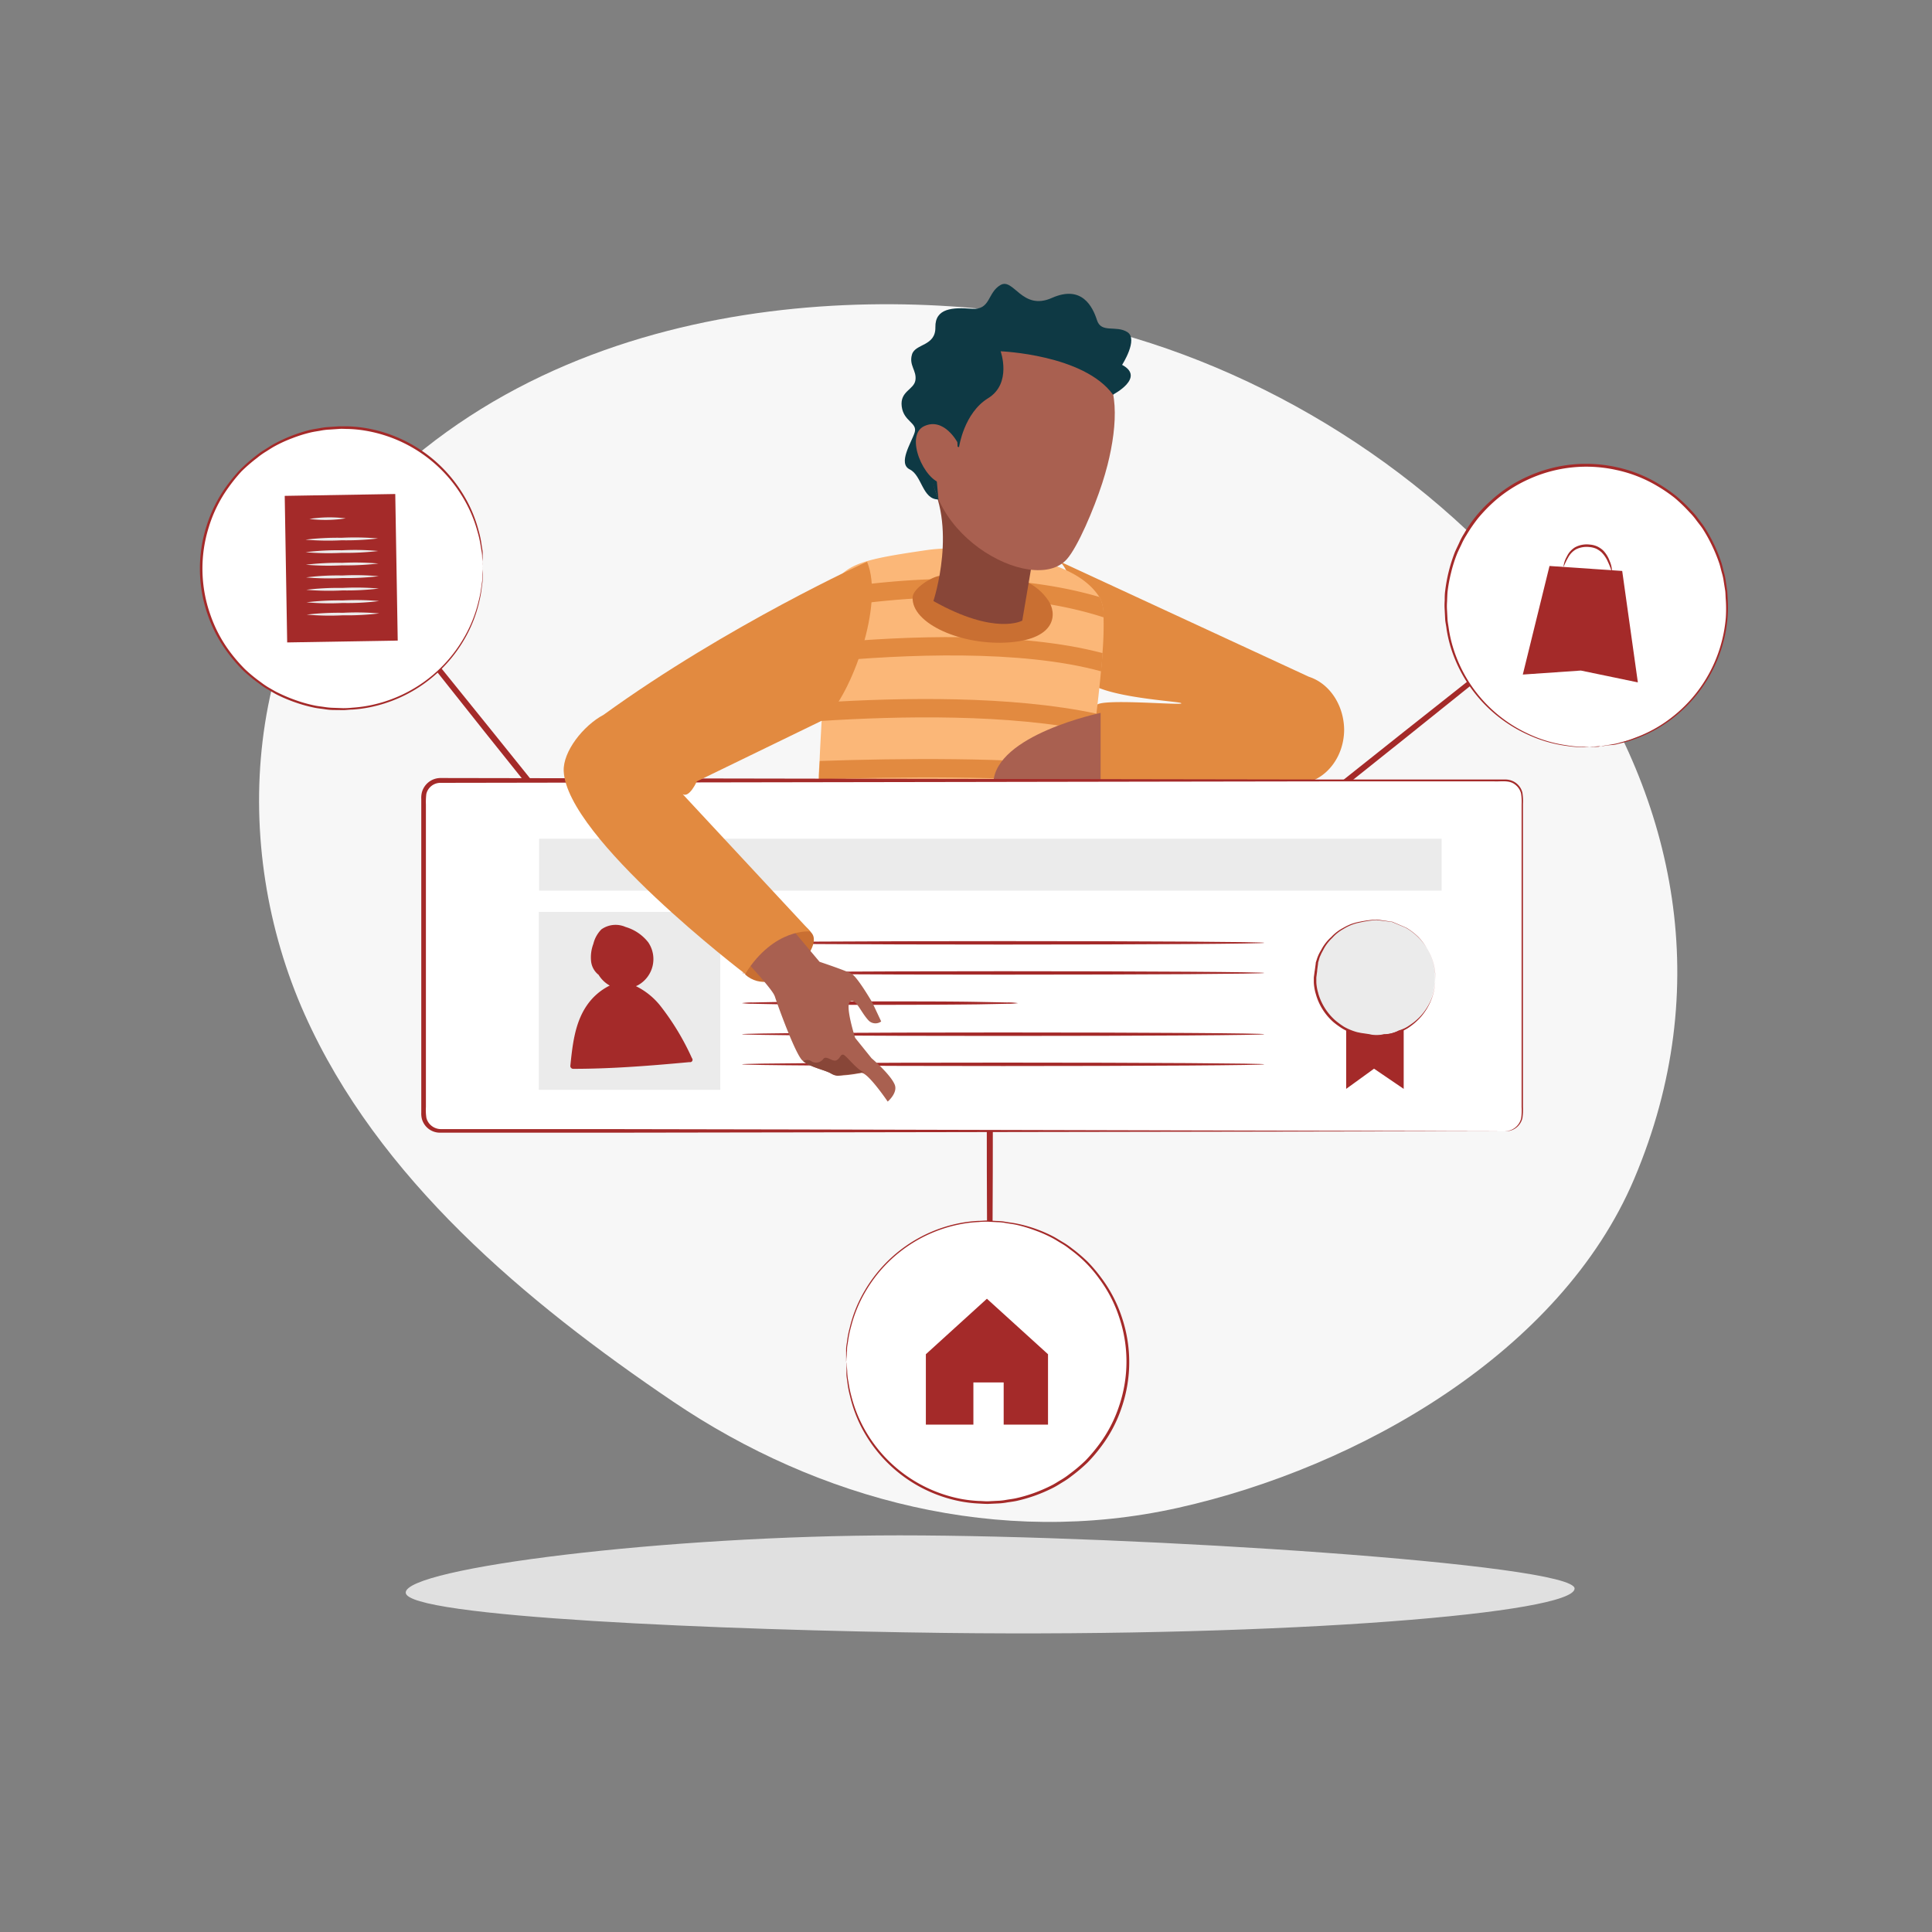 <svg id="Layer_1" data-name="Layer 1" xmlns="http://www.w3.org/2000/svg" viewBox="0 0 400 400"><rect x="0" y="0" width="400" height="400" fill="#808080" stroke="none"/><defs><style>.cls-1{fill:#f7f7f7;}.cls-2{fill:#e28a40;}.cls-3{fill:#fbb778;}.cls-4{fill:#a96050;}.cls-5{fill:none;stroke:#a42a29;stroke-miterlimit:10;stroke-width:0.75px;}.cls-6{fill:#fff;}.cls-7{fill:#a42a29;}.cls-8{fill:#ebebeb;}.cls-9{fill:#c96f32;}.cls-10{fill:#884638;}.cls-11{fill:#0e3944;}.cls-12{fill:#e0e0e0;}</style></defs><path class="cls-1" d="M338.35,244.05C372,164.58,304.74,89.24,231.4,69c-35-9.68-106.61-12.9-152.45,31.76C50.17,130.2,47.49,175.14,63.07,210c15.19,34,45.76,59.54,76.26,80.17,30.23,20.45,67.57,30.27,104.61,22C281.32,303.82,323.13,280,338.35,244.05Z"/><g id="freepik--Character--inject-2"><path class="cls-2" d="M271,140.12l-51.6-23.88c4.06,3.63,4.75,19.82,5,23.44.34,4.5,19,5.42,20.09,5.87,1.67.69-17.41-1.15-17.5.57a109.38,109.38,0,0,1-2,16.12h28.58l14.78.07c5.49,0,9.94-5.05,9.94-11.29C278.21,145.94,275.25,141.49,271,140.12Z"/><path class="cls-3" d="M227,147.75c-.15,1.24-.31,2.5-.48,3.76-.3,2.35-.63,4.77-1,7.21-.17,1.24-.35,2.49-.54,3.73-.43,3-.89,6-1.35,8.9-.2,1.26-.4,2.51-.59,3.75-.55,3.41-1.1,6.7-1.61,9.76-.23,1.33-.44,2.61-.66,3.83-.46,2.79-.91,5.31-1.28,7.45-.27,1.52-.51,2.86-.71,4-.43,2.35-.67,3.71-.67,3.71s-6.72,5.61-20,6c-23.38.72-29.81-11.3-29.81-11.3s0-.88.05-2.44c0-1,0-2.37.09-3.94,0-1.88.11-4.11.18-6.6,0-1.22.07-2.5.11-3.83.09-2.78.19-5.79.29-8.94.05-1.23.1-2.48.16-3.74.09-2.52.2-5.11.32-7.7,0-1.27.11-2.54.18-3.8.12-2.79.28-5.57.43-8.29.08-1.3.16-2.57.24-3.83.19-3,.4-5.83.61-8.49.12-1.34.23-2.63.36-3.85.26-2.76.55-5.23.87-7.3.24-1.57.48-2.91.75-4a6.64,6.64,0,0,1,1-2.53c2.65-3,7.77-3.88,17.72-5.35a35.78,35.78,0,0,1,8-.26,105,105,0,0,1,10.5,1.29c8.29,1.51,14.53,4.1,17.43,8.63.08.13.16.25.23.38a9.23,9.23,0,0,1,.66,3.84,71.21,71.21,0,0,1-.22,7.34c-.07,1.2-.18,2.46-.31,3.79-.25,2.72-.57,5.69-.95,8.8Z"/><path class="cls-2" d="M228.51,127.82c-19.56-6.34-43.14-4.12-56.27-2,.24-1.57.48-2.91.75-4,13.2-2,35.29-3.9,54.63,1.78.08.13.16.25.23.38a9.23,9.23,0,0,1,.66,3.84Z"/><path class="cls-2" d="M228,139c-16.73-4.6-41-3.5-57-2,.12-1.34.23-2.63.36-3.85,15.93-1.48,39.72-2.48,56.92,2.07-.07,1.2-.18,2.46-.31,3.79Z"/><path class="cls-2" d="M227,147.75c-.15,1.24-.31,2.5-.48,3.76-17.42-3.77-40.58-3.27-56.39-2.25.08-1.3.16-2.57.24-3.83,15.88-1,38.84-1.47,56.63,2.32Z"/><path class="cls-2" d="M225.57,158.72c-.17,1.24-.35,2.49-.54,3.73-15.79-1.91-38.91-1.65-55.48-1.1,0-1.27.11-2.54.18-3.8,16.65-.56,39.72-.8,55.84,1.17Z"/><path class="cls-2" d="M223.68,171.35c-.2,1.26-.4,2.51-.59,3.75-17.06-.39-38.61-1.46-54-2.31.05-1.23.1-2.48.16-3.74,15.54.84,37.35,1.92,54.45,2.3Z"/><path class="cls-2" d="M221.48,184.86c-.23,1.33-.44,2.61-.66,3.83-13.49,1.11-29.68-.18-43.33-1.91-3.09-.39-6.06-.81-8.82-1.22,0-1.22.07-2.5.11-3.83,15.15,2.27,36.33,4.6,52.7,3.13Z"/><path class="cls-2" d="M219.54,196.14c-.27,1.52-.51,2.86-.71,4a92.13,92.13,0,0,1-29.43.88,107.57,107.57,0,0,1-21-4.89c0-1,0-2.37.09-3.94,12.4,4.38,30.76,8.31,51,4Z"/><path class="cls-4" d="M227.87,162.29V147.6s-21.81,4.52-22.21,14.51Z"/></g><g id="freepik--search-engine--inject-2"><path class="cls-5" d="M81,126.29c.1-.09,14.86,18.17,33,40.75s32.67,41,32.52,41.11-14.86-18.17-33-40.76S80.86,126.37,81,126.29Z"/><circle class="cls-6" cx="70.8" cy="117.66" r="29.15"/><path class="cls-7" d="M100,117.18a4,4,0,0,1-.06-.47c0-.34-.07-.8-.12-1.39a6.09,6.09,0,0,0-.08-1c-.07-.36-.13-.78-.21-1.22a21.85,21.85,0,0,0-.66-3,27.59,27.59,0,0,0-3.37-7.66A29.11,29.11,0,0,0,75.67,89.17,25.2,25.2,0,0,0,72,88.81c-.62,0-1.25-.06-1.88,0l-1.92.13a12.29,12.29,0,0,0-1.92.24c-.64.11-1.3.2-1.94.35a28.93,28.93,0,0,0-3.84,1.2,28.12,28.12,0,0,0-3.74,1.72c-.61.34-1.18.73-1.78,1.1a14.93,14.93,0,0,0-1.72,1.23A33.7,33.7,0,0,0,50,97.59,34.69,34.69,0,0,0,47.25,101a28,28,0,0,0-4,8.07,28.65,28.65,0,0,0,.31,18.23,28,28,0,0,0,4.26,7.93,33.57,33.57,0,0,0,2.89,3.31A31,31,0,0,0,54,141.24a16,16,0,0,0,1.76,1.19c.62.34,1.2.72,1.82,1a32.42,32.42,0,0,0,3.8,1.59,28.53,28.53,0,0,0,3.88,1.07c.64.13,1.3.19,1.94.29a14,14,0,0,0,1.93.17l1.93.07a16.74,16.74,0,0,0,1.87-.1,28.2,28.2,0,0,0,3.66-.48A29.09,29.09,0,0,0,96,132.14a27.85,27.85,0,0,0,3.11-7.77,21.86,21.86,0,0,0,.56-3c.06-.44.13-.85.17-1.22l0-1c0-.59.06-1,.08-1.38a3.57,3.57,0,0,1,0-.47v.47l0,1.39,0,1c0,.35-.1.79-.15,1.23a22,22,0,0,1-.51,3,27.57,27.57,0,0,1-3.06,7.87,29.33,29.33,0,0,1-19.53,14.15,27.18,27.18,0,0,1-3.7.5c-.63,0-1.27.11-1.92.11L69.19,147a12.18,12.18,0,0,1-2-.17c-.67-.1-1.33-.16-2-.29a30.24,30.24,0,0,1-3.94-1.08,31.75,31.75,0,0,1-3.86-1.61c-.63-.32-1.24-.7-1.85-1.06a14.37,14.37,0,0,1-1.8-1.19,34.69,34.69,0,0,1-3.39-2.77,33.67,33.67,0,0,1-2.94-3.36,28.72,28.72,0,0,1-4.34-8,29,29,0,0,1-.31-18.56,28.67,28.67,0,0,1,4.07-8.17,34.81,34.81,0,0,1,2.84-3.46,34.48,34.48,0,0,1,3.28-2.88,15.2,15.2,0,0,1,1.76-1.25c.61-.37,1.2-.77,1.81-1.12A31.85,31.85,0,0,1,64.22,89c.66-.15,1.32-.24,2-.36a13.35,13.35,0,0,1,2-.24l1.94-.13c.65,0,1.28,0,1.92,0a28.93,28.93,0,0,1,3.72.37,29.36,29.36,0,0,1,20,13.56,27.66,27.66,0,0,1,3.32,7.77,20.32,20.32,0,0,1,.61,3c.07.44.15.85.19,1.22s0,.72,0,1l0,1.39A2.85,2.85,0,0,0,100,117.18Z"/><rect class="cls-7" x="59.19" y="102.48" width="22.89" height="30.35" transform="translate(-1.95 1.19) rotate(-0.96)"/><path class="cls-8" d="M71.57,107.32a27,27,0,0,1-7.51.12A27,27,0,0,1,71.57,107.32Z"/><path class="cls-8" d="M78.27,111.48a55.47,55.47,0,0,1-7.52.38,55.38,55.38,0,0,1-7.51-.13,55.41,55.41,0,0,1,7.51-.39A55.53,55.53,0,0,1,78.27,111.48Z"/><path class="cls-8" d="M78.31,114.08a57.08,57.08,0,0,1-7.51.38,55.5,55.5,0,0,1-7.52-.13,52.36,52.36,0,0,1,7.51-.4A52.43,52.43,0,0,1,78.31,114.08Z"/><path class="cls-8" d="M78.36,116.67a57.31,57.31,0,0,1-7.52.38,55.38,55.38,0,0,1-7.51-.13,55.35,55.35,0,0,1,7.5-.39A55.68,55.68,0,0,1,78.36,116.67Z"/><path class="cls-8" d="M78.4,119.3a57.08,57.08,0,0,1-7.51.38,55.5,55.5,0,0,1-7.52-.13,51,51,0,0,1,7.51-.4A52.46,52.46,0,0,1,78.4,119.3Z"/><path class="cls-8" d="M78.44,121.85a55.41,55.41,0,0,1-7.51.39,55.5,55.5,0,0,1-7.52-.13,55.41,55.41,0,0,1,7.51-.39A55.5,55.5,0,0,1,78.44,121.85Z"/><path class="cls-8" d="M78.49,124.44a51.16,51.16,0,0,1-7.52.4,53.81,53.81,0,0,1-7.51-.14,55.27,55.27,0,0,1,7.5-.39A55.68,55.68,0,0,1,78.49,124.44Z"/><path class="cls-8" d="M78.53,127a55.48,55.48,0,0,1-7.52.39,53.81,53.81,0,0,1-7.51-.14,57.08,57.08,0,0,1,7.51-.38A55.53,55.53,0,0,1,78.53,127Z"/><path class="cls-5" d="M315.81,132.22c.08.11-17.93,14.62-40.25,32.4s-40.49,32.11-40.57,32,17.95-14.61,40.23-32.36S315.72,132.16,315.81,132.22Z"/><circle class="cls-6" cx="328.45" cy="125.46" r="29.15"/><path class="cls-7" d="M331.51,154.45l-.47.05c-.31,0-.79.08-1.39.1l-1,.1a10.53,10.53,0,0,1-1.23,0,22,22,0,0,1-3-.26,27.67,27.67,0,0,1-8.11-2.35,29.34,29.34,0,0,1-16-18.22,28.71,28.71,0,0,1-.82-3.65c-.06-.62-.22-1.25-.28-1.89l-.1-2a13.49,13.49,0,0,1,0-2c0-.66,0-1.33.1-2a32.92,32.92,0,0,1,2-8c.28-.65.6-1.29.9-1.94a13.28,13.28,0,0,1,1-1.89,26.76,26.76,0,0,1,5.56-6.84,28.09,28.09,0,0,1,7.61-5,29.17,29.17,0,0,1,18.46-1.93,28.45,28.45,0,0,1,8.5,3.35,34.19,34.19,0,0,1,3.68,2.52,32.31,32.31,0,0,1,3.16,3,15.44,15.44,0,0,1,1.4,1.63c.43.58.88,1.14,1.28,1.72a32.08,32.08,0,0,1,3.6,7.43c.21.63.35,1.29.53,2a13.28,13.28,0,0,1,.42,2l.29,1.93c.06.64.08,1.28.12,1.91a27.44,27.44,0,0,1-.05,3.74A29.44,29.44,0,0,1,345.94,149a28.11,28.11,0,0,1-7.45,4,23,23,0,0,1-2.93.88c-.44.11-.83.22-1.2.29s-.71.07-1,.1a12.12,12.12,0,0,0-1.38.19,1,1,0,0,1-.46.05,2.3,2.3,0,0,0,.46-.1c.3-.08.78-.13,1.36-.23l1-.17a9.57,9.57,0,0,0,1.19-.31,21.1,21.1,0,0,0,2.92-.93,27.5,27.5,0,0,0,7.35-4,29.18,29.18,0,0,0,11.51-20.87,28.23,28.23,0,0,0,0-3.68c-.06-.63-.05-1.25-.12-1.89l-.3-1.89a12.25,12.25,0,0,0-.41-1.89c-.18-.64-.31-1.28-.52-1.91a32.44,32.44,0,0,0-1.52-3.71,30.86,30.86,0,0,0-2-3.58c-.4-.57-.85-1.12-1.27-1.68a13.1,13.1,0,0,0-1.37-1.61,32.3,32.3,0,0,0-3.11-3,31.78,31.78,0,0,0-3.63-2.47,27.82,27.82,0,0,0-8.39-3.28,28.7,28.7,0,0,0-18.13,1.89,28.11,28.11,0,0,0-7.53,4.94,32.41,32.41,0,0,0-3,3.16,33.09,33.09,0,0,0-2.43,3.54,14.64,14.64,0,0,0-1,1.87c-.3.63-.62,1.26-.89,1.9a27.93,27.93,0,0,0-1.25,3.92,31.22,31.22,0,0,0-.74,4c-.06.66-.07,1.31-.1,2a12.55,12.55,0,0,0,0,1.94l.1,1.91c.06.63.19,1.25.27,1.87a26.18,26.18,0,0,0,.8,3.59,29,29,0,0,0,15.57,18.05,27.37,27.37,0,0,0,8,2.41,20.88,20.88,0,0,0,3.05.31c.44,0,.85.05,1.23.05s.71,0,1,0c.59-.06,1,0,1.39-.06A2.52,2.52,0,0,1,331.51,154.45Z"/><polygon class="cls-7" points="320.81 117.18 315.28 139.66 327.3 138.83 339.1 141.28 335.86 118.21 320.81 117.18"/><path class="cls-7" d="M333.75,118.37c-.09,0-.27-.84-.86-2.07a6.36,6.36,0,0,0-1.3-1.94,4.81,4.81,0,0,0-1.12-.76,4.55,4.55,0,0,0-1.41-.34,5,5,0,0,0-2.76.47,4.27,4.27,0,0,0-1.6,1.64c-.69,1.18-.94,2-1,2a5.35,5.35,0,0,1,.71-2.17,4.41,4.41,0,0,1,1.69-1.89,5.12,5.12,0,0,1,3.05-.56,4.55,4.55,0,0,1,1.57.4,4.68,4.68,0,0,1,1.25.87,6.23,6.23,0,0,1,1.3,2.15A5.58,5.58,0,0,1,333.75,118.37Z"/><path class="cls-5" d="M204.93,270c-.15,0-.26-20.07-.26-44.83s.11-44.83.26-44.83.26,20.06.26,44.83S205.07,270,204.93,270Z"/><circle class="cls-6" cx="204.33" cy="281.95" r="29.15"/><path class="cls-7" d="M175.18,282v-2.86a10.73,10.73,0,0,1,.17-1.22,18.91,18.91,0,0,1,.57-3,27.49,27.49,0,0,1,3.18-7.82,29.29,29.29,0,0,1,19.73-13.89,27.4,27.4,0,0,1,3.71-.44c.64,0,1.28-.08,1.92-.08l1.94.1a11.22,11.22,0,0,1,2,.21c.66.1,1.32.18,2,.31a29,29,0,0,1,7.78,2.75c.62.34,1.22.73,1.83,1.09a15.08,15.08,0,0,1,1.83,1.24,34.68,34.68,0,0,1,3.34,2.83,32.26,32.26,0,0,1,2.88,3.41,28.41,28.41,0,0,1,4.21,8.1,29,29,0,0,1,0,18.56,28,28,0,0,1-4.21,8.1,33.19,33.19,0,0,1-2.88,3.4,34.68,34.68,0,0,1-3.34,2.83,15.56,15.56,0,0,1-1.78,1.22c-.61.37-1.21.76-1.83,1.09a32.81,32.81,0,0,1-3.84,1.68,33.18,33.18,0,0,1-3.92,1.14c-.66.14-1.32.21-2,.32a13.43,13.43,0,0,1-2,.21l-1.94.09c-.65,0-1.28-.05-1.92-.08a27.4,27.4,0,0,1-3.71-.44,29.33,29.33,0,0,1-19.73-13.88A27.73,27.73,0,0,1,176,289.1a19.35,19.35,0,0,1-.57-3c-.06-.45-.13-.85-.17-1.23a8.3,8.3,0,0,1,0-1V282a3.56,3.56,0,0,1,.05.47c0,.33.06.79.1,1.38a9.19,9.19,0,0,0,.06,1,8.69,8.69,0,0,0,.19,1.22,23.8,23.8,0,0,0,.61,3,28.18,28.18,0,0,0,3.24,7.72A29.18,29.18,0,0,0,199,310.34a28.09,28.09,0,0,0,3.66.42c.62,0,1.25.08,1.88.07l1.92-.1a12.52,12.52,0,0,0,1.93-.21c.64-.11,1.3-.18,1.94-.32a30.46,30.46,0,0,0,3.86-1.13,32.42,32.42,0,0,0,3.77-1.66c.61-.33,1.19-.72,1.8-1.07a16.34,16.34,0,0,0,1.74-1.21,31.08,31.08,0,0,0,3.28-2.78A33.53,33.53,0,0,0,227.6,299a27.9,27.9,0,0,0,4.13-8,28.58,28.58,0,0,0,0-18.23,27.64,27.64,0,0,0-4.13-8,26.45,26.45,0,0,0-6.11-6.14,12.82,12.82,0,0,0-1.74-1.2c-.61-.36-1.19-.74-1.8-1.07a27,27,0,0,0-3.77-1.66,28.94,28.94,0,0,0-3.86-1.14c-.64-.13-1.3-.21-1.94-.31a10.37,10.37,0,0,0-1.93-.21l-1.91-.1c-.64,0-1.27,0-1.89.07a25,25,0,0,0-3.66.42A29.12,29.12,0,0,0,179.43,267a28,28,0,0,0-3.24,7.72,21.55,21.55,0,0,0-.61,3c-.07.44-.15.84-.19,1.22s0,.71-.06,1a13.3,13.3,0,0,1-.1,1.39A4,4,0,0,1,175.18,282Z"/><polygon class="cls-7" points="204.33 268.89 191.69 280.38 191.69 294.95 201.53 294.95 201.53 286.22 207.8 286.22 207.8 294.95 216.98 294.95 216.98 280.38 204.33 268.89"/><rect class="cls-6" x="87.6" y="161.64" width="227.45" height="72.56" rx="3.47"/><path class="cls-7" d="M311.57,234.2l-148.51.25-37.13.06-18.56,0H91.13a3.87,3.87,0,0,1-3.79-2.89,4.53,4.53,0,0,1-.12-1.25v-5.8l0-9.28,0-18.56,0-18.57,0-9.28v-3.48a4.75,4.75,0,0,1,.11-1.27,4,4,0,0,1,3.85-3.05l148.51.25,37.13.06,18.56,0,9.29,0h7a3.67,3.67,0,0,1,2.23.74,3.57,3.57,0,0,1,1.3,2,10.86,10.86,0,0,1,.11,2.34v4.64l0,9.28,0,18.57,0,18.56,0,9.28v2.33a12.73,12.73,0,0,1-.1,2.31A3.51,3.51,0,0,1,311.57,234.2Zm0,0a3.49,3.49,0,0,0,3.37-2.67,11.88,11.88,0,0,0,.09-2.31v-2.33l0-9.28,0-18.56,0-18.57V166.56a11.44,11.44,0,0,0-.11-2.28,3.32,3.32,0,0,0-1.22-1.83c-1.21-1-2.88-.6-4.4-.68h-4.64l-9.29,0-18.56,0-37.13.06-148.51.25a3,3,0,0,0-2.9,2.28,13.86,13.86,0,0,0-.09,2.2v2.32l0,9.28,0,18.57,0,18.56v13.92a10.58,10.58,0,0,0,.1,2.22,3,3,0,0,0,1.11,1.69,3.13,3.13,0,0,0,1.94.65h16.24l18.56,0,37.13.07Z"/><rect class="cls-8" x="111.62" y="173.65" width="186.85" height="10.74"/><path class="cls-7" d="M261.78,195.2c0,.2-24.22.36-54.08.36s-54.1-.16-54.1-.36,24.22-.35,54.1-.35S261.78,195,261.78,195.2Z"/><path class="cls-7" d="M261.78,201.44c0,.19-24.22.35-54.08.35s-54.1-.16-54.1-.35,24.22-.36,54.1-.36S261.78,201.24,261.78,201.44Z"/><path class="cls-7" d="M210.77,207.69a15.57,15.57,0,0,1-2.25.13l-6.12.12c-5.17.06-12.32.1-20.21.1s-15,0-20.22-.1l-6.12-.12a15.57,15.57,0,0,1-2.25-.13,13,13,0,0,1,2.25-.14l6.12-.12c5.18-.06,12.32-.1,20.22-.1s15,0,20.21.1l6.12.12A13,13,0,0,1,210.77,207.69Z"/><path class="cls-7" d="M261.78,214.12c0,.2-24.22.36-54.08.36s-54.1-.16-54.1-.36,24.22-.36,54.1-.36S261.78,213.92,261.78,214.12Z"/><path class="cls-7" d="M261.78,220.35c0,.2-24.22.36-54.08.36s-54.1-.16-54.1-.36,24.22-.35,54.1-.35S261.78,220.16,261.78,220.35Z"/><polygon class="cls-7" points="290.62 225.44 284.48 221.26 278.71 225.44 278.71 212.79 290.62 212.79 290.62 225.44"/><path class="cls-8" d="M295.5,196.45a12,12,0,0,0-4.29-4.3l-.13-.08-2.89-1.22-3.21-.43a25.77,25.77,0,0,0-3.29.45l-.76.16c-.12,0-.22.07-.34.1s-.41.11-.61.18l-.49.2-.54.24a5.86,5.86,0,0,0-.55.3l-.32.17a9.17,9.17,0,0,0-2.39,1.87,9.39,9.39,0,0,0-1.87,2.4c-.07.11-.12.21-.18.32s-.21.36-.3.55-.16.35-.24.54a4.14,4.14,0,0,0-.19.49,6.17,6.17,0,0,0-.19.61c0,.11-.07.22-.1.33a1,1,0,0,0,0,.17,8.25,8.25,0,0,0-.19,1.41,8.76,8.76,0,0,0-.19,1.43l0,.15c0,.07,0,.14,0,.2a9.22,9.22,0,0,0,.39,2.88v.05s0,0,0,0l0,0a11.8,11.8,0,0,0,4.18,6.21c.28.21.57.39.86.58.14.09.26.19.4.27h0a11.55,11.55,0,0,0,2.84,1.2l.76.16h0a13,13,0,0,0,1.49.21l.17,0a12.1,12.1,0,0,0,6.25-.82,5.22,5.22,0,0,0,1.58-.7,12,12,0,0,0,4.29-16.38Z"/><path class="cls-7" d="M295.5,196.45a11.56,11.56,0,0,0-1.94-2.47,12.54,12.54,0,0,0-2.5-1.89h0l-2.88-1.21h0l-3.22-.4h0a24.59,24.59,0,0,0-3.54.54,9.55,9.55,0,0,0-1.7.51,11.2,11.2,0,0,0-1.58.81h0a8.68,8.68,0,0,0-2.32,1.86h0a9,9,0,0,0-1.8,2.36v0l-.35.66c-.13.22-.21.46-.32.68s-.19.47-.25.71l-.21.72v0l0,.16v0l-.18,1.37V201l-.18,1.38v0l0,.16v0c0,.27,0,.54,0,.79a6.48,6.48,0,0,0,.07.77,8.76,8.76,0,0,0,.33,1.52v0l0,.05h0v0a11.86,11.86,0,0,0,2,3.95,11.74,11.74,0,0,0,1.52,1.63,16.63,16.63,0,0,0,1.8,1.32h0A11.67,11.67,0,0,0,281,213.7h0c.4.08.81.18,1.21.22l1.2.18h.05a5.89,5.89,0,0,0,3.09,0h.06a5.81,5.81,0,0,0,3-.76h0a7.1,7.1,0,0,0,2.25-1.09,12.13,12.13,0,0,0,2-1.63,11.93,11.93,0,0,0,2.67-4.3,12.13,12.13,0,0,0,.59-5A11.72,11.72,0,0,0,295.5,196.45Zm0,0a11.84,11.84,0,0,1,1.6,4.84,12.17,12.17,0,0,1-3.15,9.5A12.65,12.65,0,0,1,292,212.5a7.4,7.4,0,0,1-2.32,1.19l0,0a6.17,6.17,0,0,1-3.13.89h.05a6.37,6.37,0,0,1-3.33,0h.05l-1.26-.16c-.42-.05-.82-.14-1.23-.22h0A12.28,12.28,0,0,1,278,213h0a16.85,16.85,0,0,1-1.9-1.36,12,12,0,0,1-3.68-5.86v0l0,0v0h0a9.81,9.81,0,0,1-.34-1.61,7.78,7.78,0,0,1-.07-.82c0-.28,0-.55,0-.82h0v0l0-.16v0l.2-1.47v.05l.2-1.46v0l0-.16v0h0l.24-.76a6.61,6.61,0,0,1,.28-.74,7.8,7.8,0,0,1,.35-.71l.39-.69h0a9.36,9.36,0,0,1,1.95-2.43h0a9.2,9.2,0,0,1,2.46-1.88h0a11.29,11.29,0,0,1,1.64-.8,10.92,10.92,0,0,1,1.76-.48,24,24,0,0,1,3.58-.46h0l3.21.46h0l2.88,1.23h0a13.3,13.3,0,0,1,2.5,1.92A12.2,12.2,0,0,1,295.5,196.45Z"/></g><path class="cls-9" d="M194.5,119.23c-1.75.25-5.46,2.63-5.55,4.4-.3,5.54,10.36,10.14,20.12,9.36s9.78-6.07,7.94-8.71-6.24-7.41-22.51-5Z"/><rect class="cls-8" x="111.55" y="188.8" width="37.58" height="36.84"/><path class="cls-7" d="M143.26,219.08a52.69,52.69,0,0,0-6.6-10.91,14.77,14.77,0,0,0-5-4,4.54,4.54,0,0,0,.45-.21,6.17,6.17,0,0,0,2.11-8.85,9.26,9.26,0,0,0-4.7-3.19,5.1,5.1,0,0,0-5,.49,6.39,6.39,0,0,0-1.67,3,7.94,7.94,0,0,0-.47,3.64,4.15,4.15,0,0,0,1.42,2.67,1.05,1.05,0,0,0,.11.07,6.31,6.31,0,0,0,2.33,2.26,12.35,12.35,0,0,0-4.79,4.19c-2.47,3.63-2.93,8.21-3.37,12.46a.59.59,0,0,0,.57.59c8.08,0,16.09-.65,24.12-1.39A.5.5,0,0,0,143.26,219.08Z"/><path class="cls-10" d="M215.11,108.05l-3.46,20.44s-5.54,3.18-18.4-4.05c0,0,5.24-15.76-1.37-26.13,0,0,1.46,0,3.77.06,0,0,3.27,11.72,19.46,9.68Z"/><path class="cls-11" d="M230.47,81.68s6.76-3.51,1.85-6.14c0,0,3.42-5.32,1.08-6.79s-5.39.31-6.28-2.46-3.12-7.37-9.33-4.61-7.9-4.25-10.65-2.67-2,5.21-5.93,4.91-7.62-.15-7.55,3.83-4.16,3.35-4.84,5.63,1,3.32.71,5.32-3.23,2.26-2.84,5.44,3.34,3.35,2.67,5.43-3.53,6.38-1,7.62,2.6,6.23,5.91,6.21,36.15-21.72,36.15-21.72Z"/><path class="cls-4" d="M193.21,91.09c-4.65,18.82,20.73,32.63,27.7,24.65,2.24-2.55,5.53-10.26,7.29-15.68.4-1.23.76-2.48,1.09-3.75,2.18-8.56,2.44-17.48-2.13-20.42-15.89-10.24-28.26-7.9-33.95,15.2Z"/><path class="cls-11" d="M198.57,92.52s1-7,6-10.07,2.6-9.72,2.6-9.72,17.26.66,23.28,9c0,0,7.59-8.61-7.45-15.9s-43.36-.35-28.7,37.62l-1.11-12.31,5.36,1.43Z"/><path class="cls-4" d="M198.21,91.55s-2.8-5.25-6.89-3.31,0,11.36,3.84,11.88,3.05-8.57,3.05-8.57Z"/><path class="cls-9" d="M168.11,193.26c2.53,3.26-7.76,14-13.86,8.48,0,0,6.93-17.38,13.86-8.48Z"/><path class="cls-4" d="M160.39,206.2c.48,1.53,4.21,11.93,5.73,13.35a1.37,1.37,0,0,0,.18.16c1.57,1.3,4.52,1.8,5.8,2.57s4.63.14,6.19-.14c1.32-.24,5.5,5.93,5.5,5.93s2.18-1.83,1.43-3.56c-.94-2.16-4.78-5.42-4.78-5.42l-3.39-4.21s-2.21-6.91-1-7.55,2.13,2.23,3.83,4a2,2,0,0,0,2.56.15l-1.82-3.88s-3.08-5.32-4.32-6-6.62-2.47-6.62-2.47l-7.36-8.75-10.19,6.09s7.78,8.19,8.24,9.73Z"/><path class="cls-10" d="M166.3,219.71c1.57,1.3,4.52,1.8,5.8,2.57s1.72.33,3.3.18,3.53-.49,3.53-.49c-1.41-.27-3.79-3.58-4.38-3.62s-.55.74-1.36,1.16-2-1-2.69-.33a1.84,1.84,0,0,1-2.63.46,1.55,1.55,0,0,0-1.57.07Z"/><path class="cls-2" d="M179.51,116.28c3.65,8.81-3.22,27.42-8.7,32.61l-26.54,12.89s-1.54,3.47-2.92,2.65l26.43,28.42s-7.44-.83-13.5,8.78c0,0-37-28.19-37.57-42-.17-4,4-9.38,8.26-11.64,25.79-18.67,54.54-31.69,54.54-31.69Z"/><path class="cls-12" d="M326,328.89c0,5.07-58.61,10.05-130.43,9.19C150.07,337.53,84,334.8,84,329.73s53.57-11.85,102.25-11.85S326,323.81,326,328.89Z"/></svg>